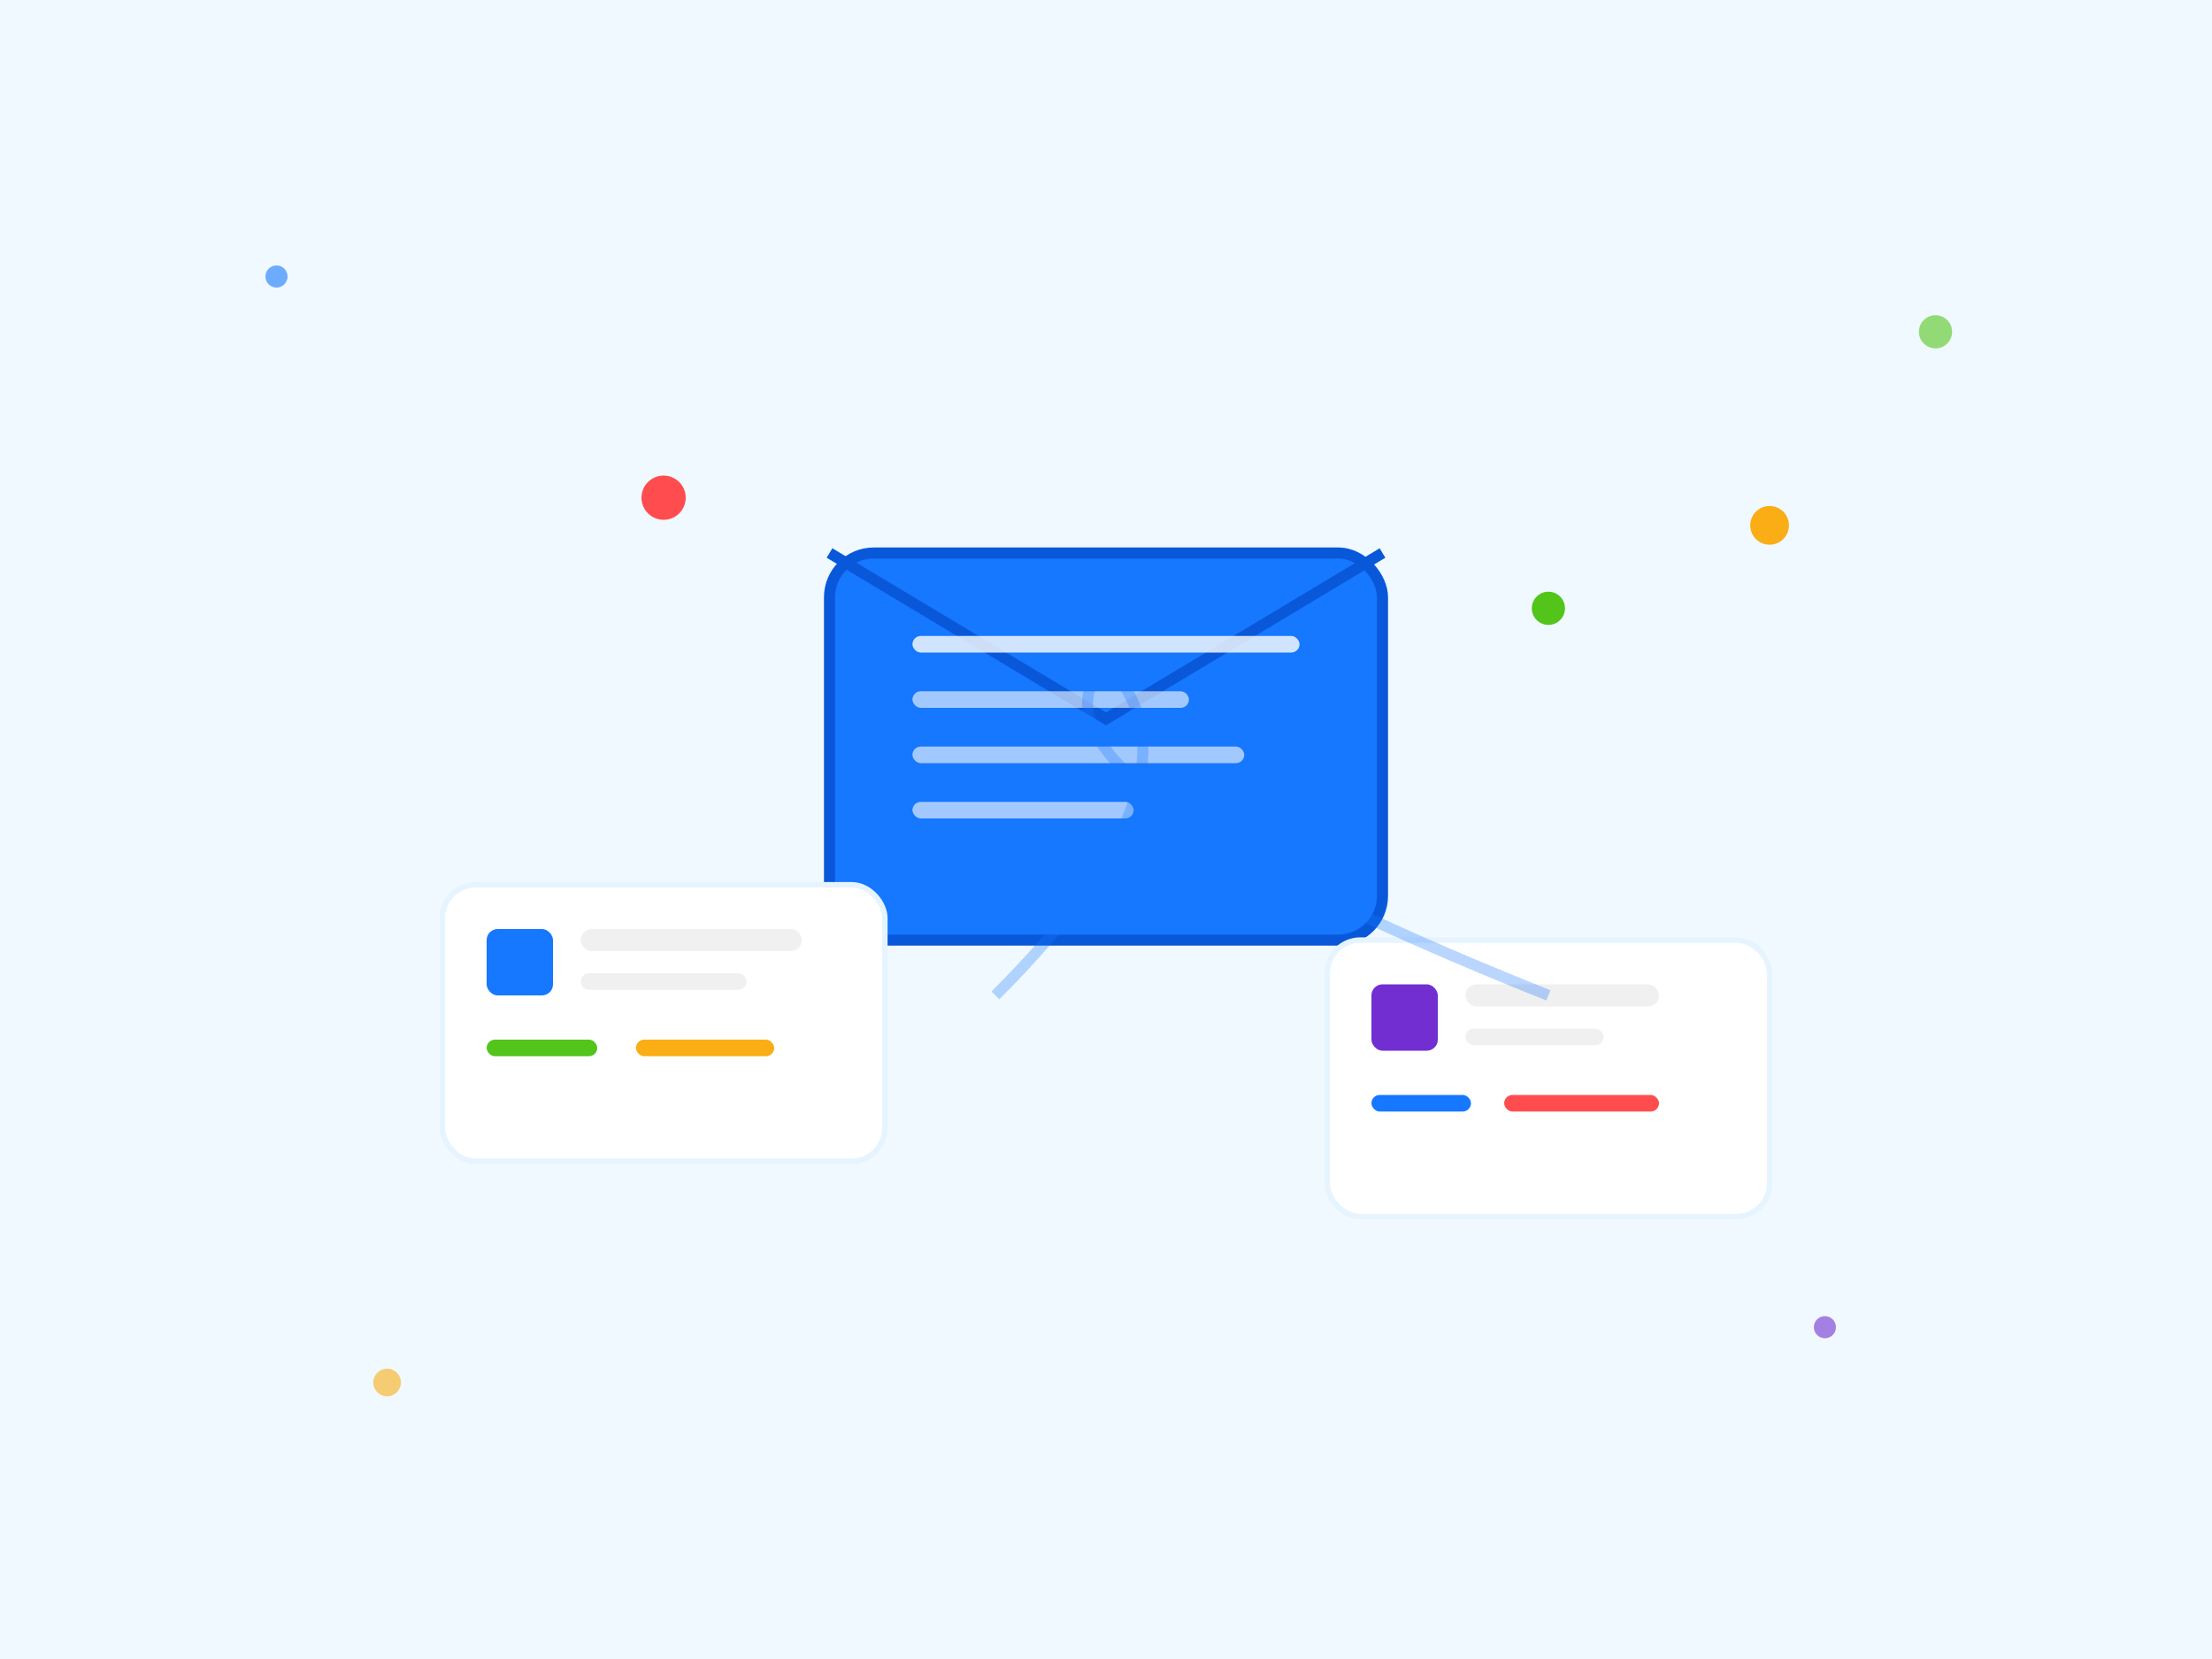 <?xml version="1.0" encoding="UTF-8"?>
<svg width="400" height="300" viewBox="0 0 400 300" fill="none" xmlns="http://www.w3.org/2000/svg">
  <!-- Background -->
  <rect width="400" height="300" fill="#f0f9ff"/>
  
  <!-- Email Icon -->
  <g transform="translate(150, 80)">
    <!-- Email Body -->
    <rect x="0" y="20" width="100" height="70" rx="8" fill="#1677ff" stroke="#0958d9" stroke-width="2"/>
    
    <!-- Email Flap -->
    <path d="M0 20 L50 50 L100 20" stroke="#0958d9" stroke-width="2" fill="none"/>
    
    <!-- Email Lines -->
    <rect x="15" y="35" width="70" height="3" rx="1.5" fill="rgba(255,255,255,0.8)"/>
    <rect x="15" y="45" width="50" height="3" rx="1.5" fill="rgba(255,255,255,0.6)"/>
    <rect x="15" y="55" width="60" height="3" rx="1.5" fill="rgba(255,255,255,0.6)"/>
    <rect x="15" y="65" width="40" height="3" rx="1.5" fill="rgba(255,255,255,0.6)"/>
  </g>
  
  <!-- Notification Dots -->
  <circle cx="120" cy="90" r="4" fill="#ff4d4f">
    <animate attributeName="opacity" values="1;0.3;1" dur="2s" repeatCount="indefinite"/>
  </circle>
  <circle cx="280" cy="110" r="3" fill="#52c41a">
    <animate attributeName="opacity" values="0.3;1;0.3" dur="2s" repeatCount="indefinite"/>
  </circle>
  <circle cx="320" cy="95" r="3.5" fill="#faad14">
    <animate attributeName="opacity" values="1;0.3;1" dur="1.5s" repeatCount="indefinite"/>
  </circle>
  
  <!-- Floating Elements -->
  <g transform="translate(80, 160)">
    <!-- Job Card 1 -->
    <rect x="0" y="0" width="80" height="50" rx="6" fill="white" stroke="#e6f4ff" stroke-width="1">
      <animate attributeName="y" values="0;-5;0" dur="3s" repeatCount="indefinite"/>
    </rect>
    <rect x="8" y="8" width="12" height="12" rx="2" fill="#1677ff"/>
    <rect x="25" y="8" width="40" height="4" rx="2" fill="#f0f0f0"/>
    <rect x="25" y="16" width="30" height="3" rx="1.5" fill="#f0f0f0"/>
    <rect x="8" y="28" width="20" height="3" rx="1.5" fill="#52c41a"/>
    <rect x="35" y="28" width="25" height="3" rx="1.5" fill="#faad14"/>
  </g>
  
  <g transform="translate(240, 170)">
    <!-- Job Card 2 -->
    <rect x="0" y="0" width="80" height="50" rx="6" fill="white" stroke="#e6f4ff" stroke-width="1">
      <animate attributeName="y" values="0;-3;0" dur="2.5s" repeatCount="indefinite"/>
    </rect>
    <rect x="8" y="8" width="12" height="12" rx="2" fill="#722ed1"/>
    <rect x="25" y="8" width="35" height="4" rx="2" fill="#f0f0f0"/>
    <rect x="25" y="16" width="25" height="3" rx="1.5" fill="#f0f0f0"/>
    <rect x="8" y="28" width="18" height="3" rx="1.5" fill="#1677ff"/>
    <rect x="32" y="28" width="28" height="3" rx="1.5" fill="#ff4d4f"/>
  </g>
  
  <!-- Connecting Lines -->
  <path d="M200 120 Q220 140 180 180" stroke="#1677ff" stroke-width="2" fill="none" opacity="0.3">
    <animate attributeName="stroke-dasharray" values="0,100;50,50;100,0" dur="3s" repeatCount="indefinite"/>
  </path>
  <path d="M200 120 Q180 140 280 180" stroke="#1677ff" stroke-width="2" fill="none" opacity="0.3">
    <animate attributeName="stroke-dasharray" values="0,100;50,50;100,0" dur="3s" begin="1s" repeatCount="indefinite"/>
  </path>
  
  <!-- Decorative Elements -->
  <circle cx="50" cy="50" r="2" fill="#1677ff" opacity="0.6">
    <animate attributeName="r" values="2;4;2" dur="4s" repeatCount="indefinite"/>
  </circle>
  <circle cx="350" cy="60" r="3" fill="#52c41a" opacity="0.6">
    <animate attributeName="r" values="3;5;3" dur="3s" repeatCount="indefinite"/>
  </circle>
  <circle cx="70" cy="250" r="2.5" fill="#faad14" opacity="0.6">
    <animate attributeName="r" values="2.5;4.5;2.5" dur="3.5s" repeatCount="indefinite"/>
  </circle>
  <circle cx="330" cy="240" r="2" fill="#722ed1" opacity="0.6">
    <animate attributeName="r" values="2;4;2" dur="2.8s" repeatCount="indefinite"/>
  </circle>
</svg>